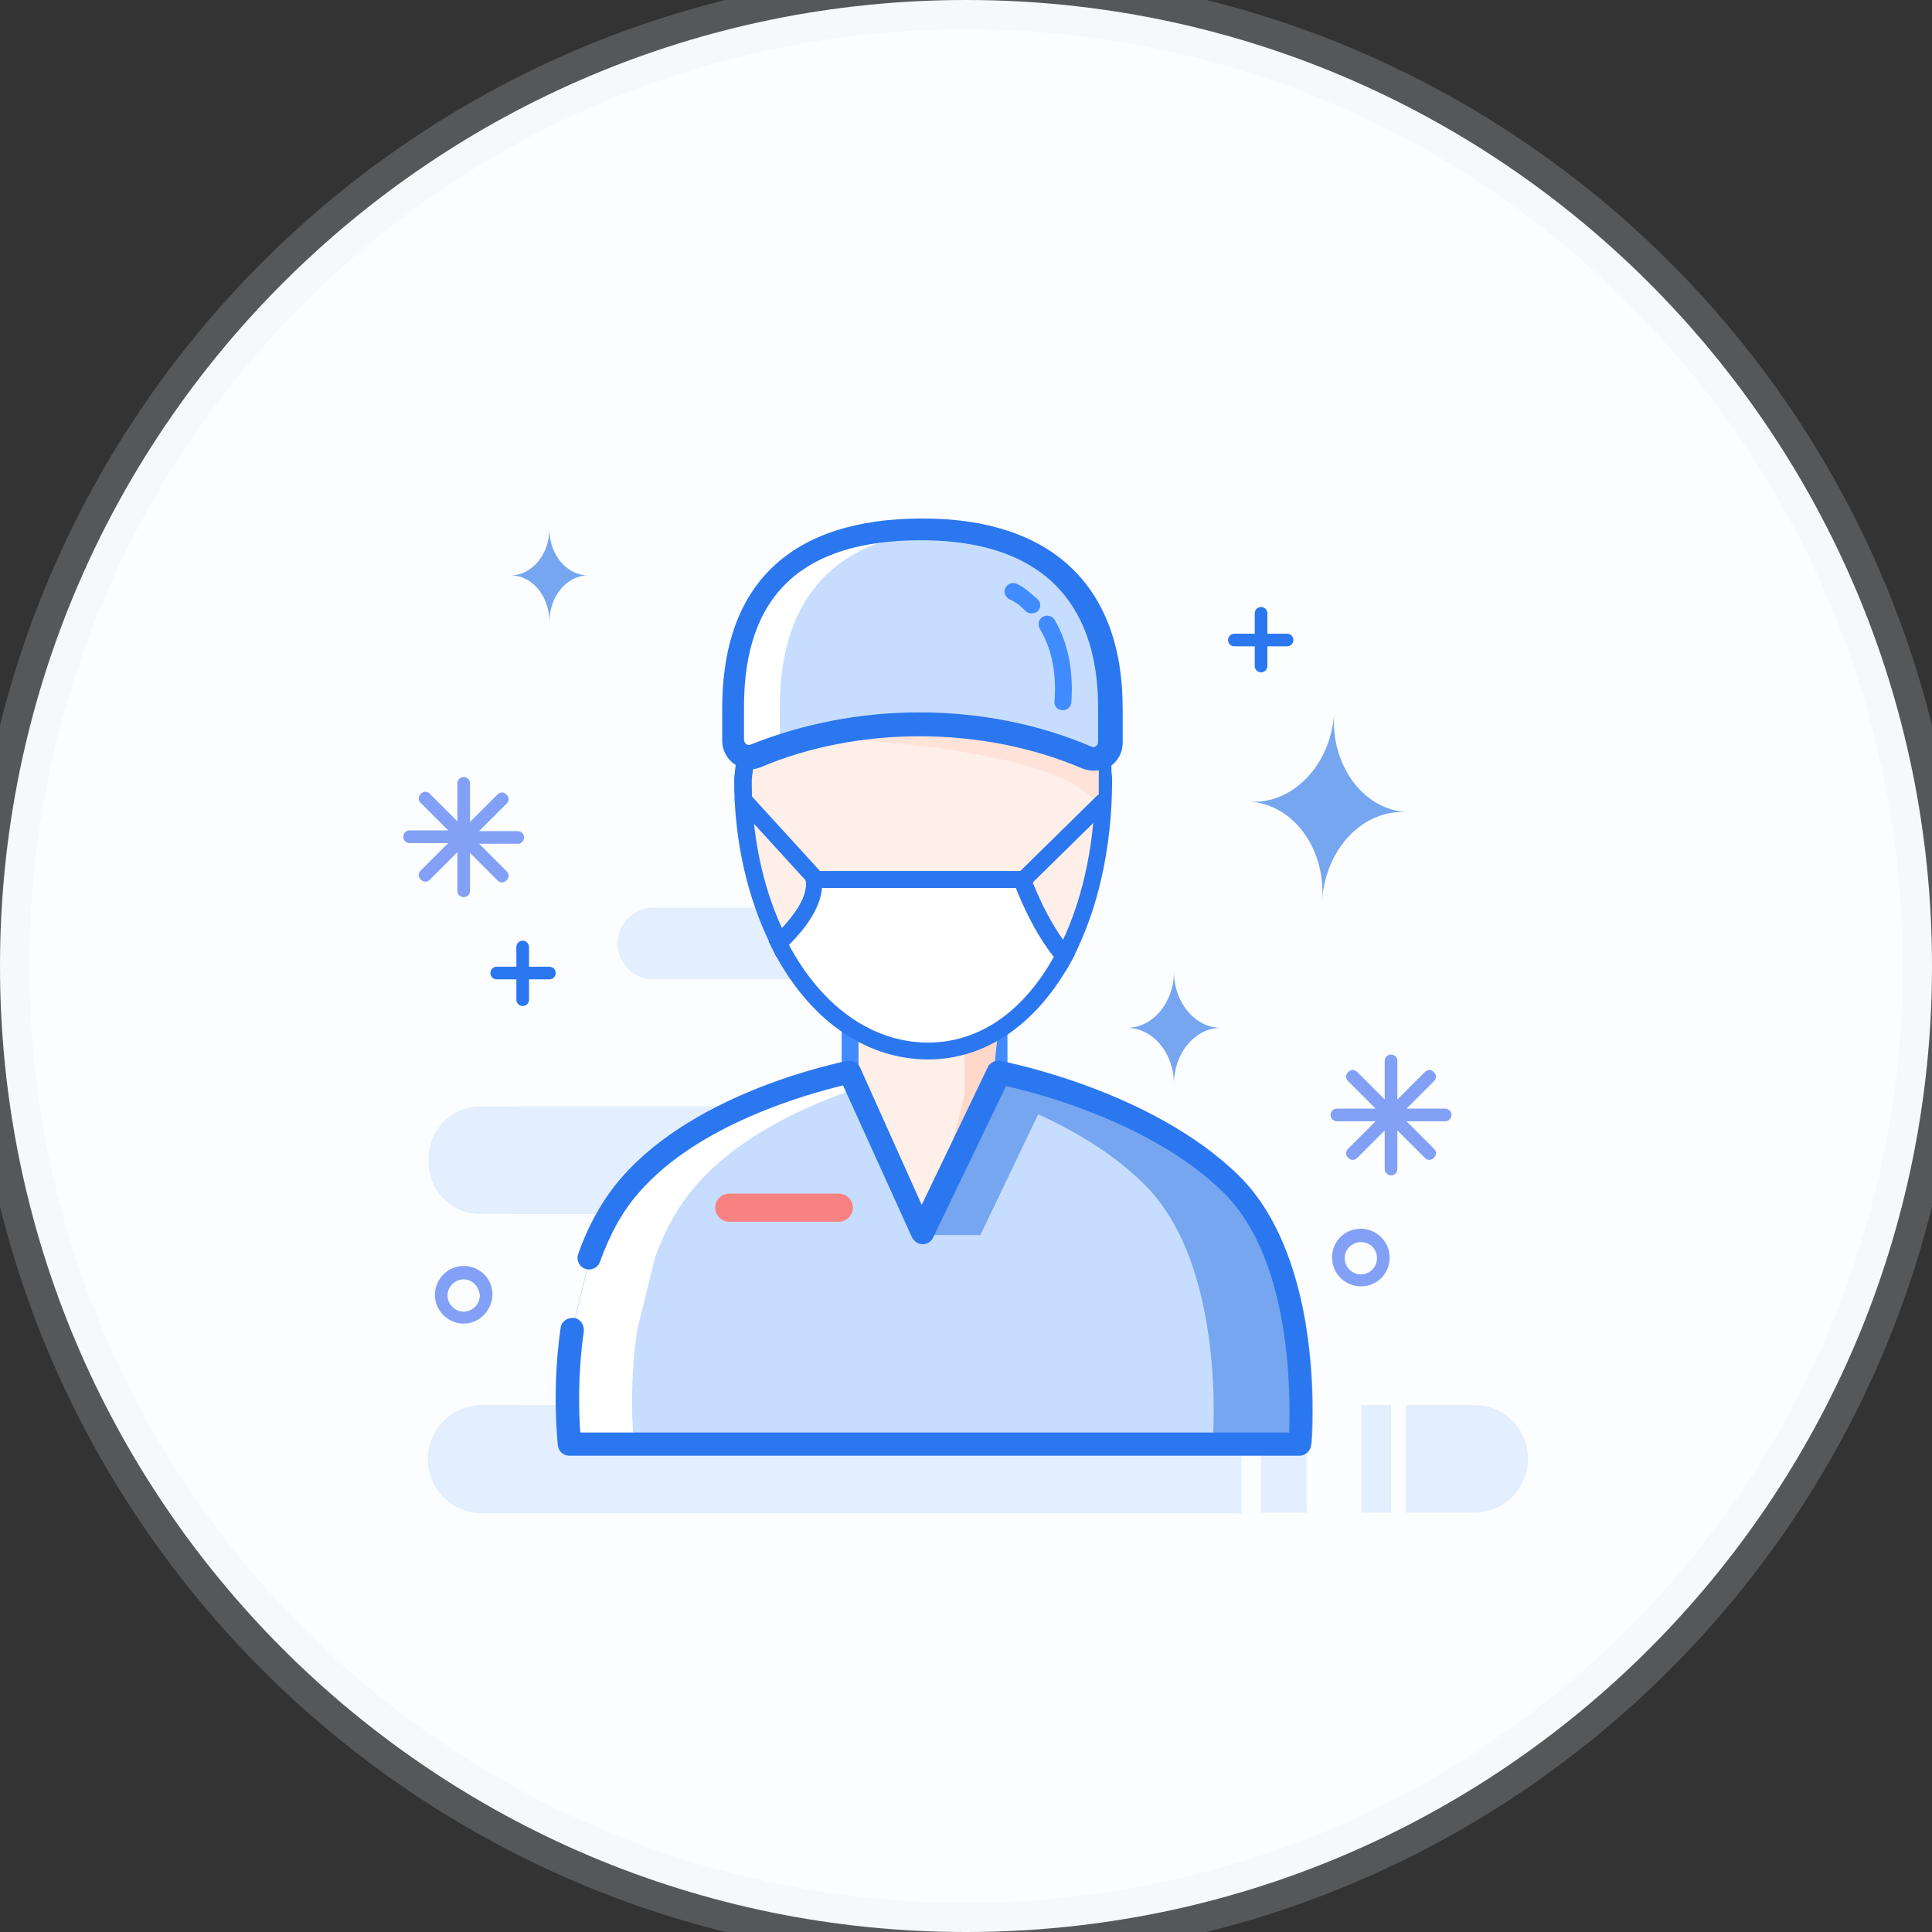 <svg width="66" height="66" viewBox="0 0 66 66" fill="none" xmlns="http://www.w3.org/2000/svg">
<rect x="0" y="0" width="66" height="66" fill="#333333" stroke="none"/>
<path d="M0 33C0 14.775 14.775 0 33 0V0C51.225 0 66 14.775 66 33V33C66 51.225 51.225 66 33 66V66C14.775 66 0 51.225 0 33V33Z" fill="white"/>
<path d="M0 33C0 14.775 14.775 0 33 0V0C51.225 0 66 14.775 66 33V33C66 51.225 51.225 66 33 66V66C14.775 66 0 51.225 0 33V33Z" fill="#4298FF" fill-opacity="0.02"/>
<path d="M34.608 41.472H16.416C15.432 41.472 14.64 40.68 14.64 39.696V39.576C14.64 38.592 15.432 37.8 16.416 37.8H34.608C35.592 37.8 36.384 38.592 36.384 39.576V39.696C36.384 40.68 35.592 41.472 34.608 41.472Z" fill="#E3EEFF"/>
<path d="M34.608 48H34.344C32.544 48 31.08 46.536 31.08 44.736C31.08 42.936 32.544 41.472 34.344 41.472H34.608V37.8H17.688V41.472H23.856C25.656 41.472 27.12 42.936 27.12 44.736C27.12 46.536 25.656 48 23.856 48H17.688V51.672H34.608V48Z" fill="#E3EEFF"/>
<path d="M35.64 32.232C35.64 31.56 35.112 31.032 34.44 31.008H22.32C21.648 31.008 21.096 31.56 21.096 32.232C21.096 32.904 21.648 33.456 22.32 33.456H27.264C28.464 33.456 29.448 34.44 29.448 35.64C29.448 36.84 28.464 37.824 27.264 37.824H23.136V40.272H34.44V37.824H34.272C33.072 37.824 32.088 36.84 32.088 35.64C32.088 34.44 33.072 33.456 34.272 33.456H34.464C35.112 33.432 35.64 32.904 35.64 32.232V32.232ZM42.408 48H16.464C15.456 48 14.616 48.816 14.616 49.848C14.616 50.856 15.432 51.696 16.464 51.696H42.408V48ZM43.08 48H44.64V51.672H43.08V48ZM46.512 48H47.52V51.672H46.512V48ZM50.352 48H48.024V51.672H50.352C51.36 51.672 52.2 50.856 52.2 49.824C52.2 48.816 51.384 48 50.352 48Z" fill="#E3EEFF"/>
<path d="M27.768 30.048H34.896C34.896 30.048 35.448 31.608 36.336 32.64C37.2 31.032 37.68 28.92 37.68 26.616C37.68 26.472 37.656 26.28 37.656 26.112C35.784 25.248 34.08 24.696 31.728 24.696C29.352 24.696 27.36 24.936 25.44 25.824C25.44 25.968 25.344 26.52 25.344 26.64C25.344 28.728 25.8 30.648 26.568 32.184C27.216 31.608 27.912 30.768 27.768 30.048V30.048Z" fill="#FFEFE9"/>
<path d="M36.408 33.168L36.12 32.832C35.376 31.968 34.872 30.792 34.704 30.336H28.08C28.032 30.96 27.6 31.656 26.784 32.424L26.52 32.688L26.352 32.328C25.536 30.696 25.08 28.728 25.08 26.64C25.08 26.544 25.104 26.4 25.128 26.16C25.152 26.016 25.176 25.872 25.176 25.824V25.656L25.344 25.584C27.072 24.768 28.992 24.432 31.752 24.432C34.176 24.432 35.904 25.008 37.8 25.872L37.968 25.944V26.304C37.968 26.4 37.992 26.52 37.992 26.616C37.992 28.944 37.512 31.08 36.624 32.784L36.408 33.168ZM27.432 29.76H35.112L35.184 29.952C35.184 29.976 35.616 31.152 36.312 32.112C37.032 30.576 37.416 28.68 37.416 26.616C37.416 26.544 37.416 26.448 37.392 26.352V26.328C35.64 25.536 34.008 25.008 31.752 25.008C29.16 25.008 27.36 25.32 25.752 26.04C25.752 26.112 25.728 26.184 25.728 26.256C25.704 26.4 25.68 26.616 25.68 26.664C25.68 28.512 26.04 30.24 26.712 31.704C27.312 31.056 27.6 30.504 27.528 30.072L27.432 29.76V29.76ZM18.768 33.456H16.968C16.848 33.456 16.752 33.36 16.752 33.24C16.752 33.12 16.848 33.024 16.968 33.024H18.768C18.888 33.024 18.984 33.12 18.984 33.24C18.984 33.36 18.888 33.456 18.768 33.456Z" fill="#2B77EF"/>
<path d="M17.856 34.368C17.736 34.368 17.64 34.272 17.64 34.152V32.352C17.64 32.232 17.736 32.136 17.856 32.136C17.976 32.136 18.072 32.232 18.072 32.352V34.152C18.072 34.272 17.976 34.368 17.856 34.368Z" fill="#2B77EF"/>
<path d="M31.896 22.08C31.008 22.08 30.264 21.408 30.168 20.496C30.096 19.536 30.792 18.696 31.752 18.624C32.712 18.552 33.552 19.248 33.624 20.208C33.672 20.664 33.528 21.12 33.216 21.48C32.928 21.84 32.496 22.056 32.04 22.08H31.896V22.08ZM31.896 19.056H31.776C31.056 19.128 30.528 19.752 30.6 20.472C30.672 21.192 31.296 21.72 32.016 21.648C32.352 21.624 32.664 21.456 32.904 21.192C33.12 20.928 33.24 20.592 33.192 20.256C33.144 19.56 32.568 19.056 31.896 19.056V19.056Z" fill="#82A0F6"/>
<path d="M47.52 40.152C47.4 40.152 47.304 40.056 47.304 39.936V38.616L46.368 39.552C46.272 39.648 46.152 39.648 46.056 39.552C45.96 39.456 45.96 39.336 46.056 39.24L46.992 38.304H45.672C45.552 38.304 45.456 38.208 45.456 38.088C45.456 37.968 45.552 37.872 45.672 37.872H46.992L46.056 36.936C45.96 36.84 45.96 36.72 46.056 36.624C46.152 36.528 46.272 36.528 46.368 36.624L47.304 37.56V36.24C47.304 36.12 47.4 36.024 47.52 36.024C47.64 36.024 47.736 36.12 47.736 36.24V37.56L48.672 36.624C48.768 36.528 48.888 36.528 48.984 36.624C49.08 36.72 49.08 36.84 48.984 36.936L48.048 37.872H49.368C49.488 37.872 49.584 37.968 49.584 38.088C49.584 38.208 49.488 38.304 49.368 38.304H48.048L48.984 39.24C49.08 39.336 49.08 39.456 48.984 39.552C48.888 39.648 48.768 39.648 48.672 39.552L47.736 38.616V39.936C47.736 40.056 47.64 40.152 47.52 40.152Z" fill="#82A0F6"/>
<path d="M15.84 30.648C15.72 30.648 15.624 30.552 15.624 30.432V29.112L14.688 30.048C14.592 30.144 14.472 30.144 14.376 30.048C14.28 29.952 14.28 29.832 14.376 29.736L15.312 28.8H13.992C13.872 28.8 13.776 28.704 13.776 28.584C13.776 28.464 13.872 28.368 13.992 28.368H15.312L14.376 27.432C14.28 27.336 14.28 27.216 14.376 27.12C14.472 27.024 14.592 27.024 14.688 27.12L15.624 28.056V26.76C15.624 26.64 15.72 26.544 15.84 26.544C15.96 26.544 16.056 26.64 16.056 26.76V28.08L16.992 27.144C17.088 27.048 17.208 27.048 17.304 27.144C17.4 27.24 17.4 27.36 17.304 27.456L16.368 28.392H17.688C17.808 28.392 17.904 28.488 17.904 28.608C17.904 28.728 17.808 28.824 17.688 28.824H16.368L17.304 29.76C17.4 29.856 17.4 29.976 17.304 30.072C17.208 30.168 17.088 30.168 16.992 30.072L16.056 29.136V30.456C16.056 30.552 15.96 30.648 15.84 30.648V30.648Z" fill="#82A0F6"/>
<path d="M43.968 22.08H42.168C42.048 22.08 41.952 21.984 41.952 21.864C41.952 21.744 42.048 21.648 42.168 21.648H43.968C44.088 21.648 44.184 21.744 44.184 21.864C44.184 21.984 44.088 22.08 43.968 22.08Z" fill="#2B77EF"/>
<path d="M43.08 22.968C42.96 22.968 42.864 22.872 42.864 22.752V20.952C42.864 20.832 42.96 20.736 43.08 20.736C43.2 20.736 43.296 20.832 43.296 20.952V22.752C43.296 22.872 43.2 22.968 43.08 22.968Z" fill="#2B77EF"/>
<path d="M18.768 18.072C18.768 18.936 18.168 19.656 17.448 19.656C18.168 19.656 18.768 20.352 18.768 21.24C18.768 20.376 19.368 19.656 20.088 19.656C19.368 19.656 18.768 18.96 18.768 18.072Z" fill="#76A6EF"/>
<path d="M15.84 45.216C15.312 45.216 14.856 44.784 14.856 44.232C14.856 43.704 15.288 43.248 15.84 43.248C16.392 43.248 16.824 43.68 16.824 44.232C16.8 44.784 16.368 45.216 15.84 45.216ZM15.84 43.704C15.552 43.704 15.288 43.944 15.288 44.256C15.288 44.544 15.528 44.808 15.84 44.808C16.128 44.808 16.392 44.568 16.392 44.256C16.368 43.944 16.128 43.704 15.84 43.704ZM46.488 43.944C45.96 43.944 45.504 43.512 45.504 42.96C45.504 42.408 45.936 41.976 46.488 41.976C47.016 41.976 47.472 42.408 47.472 42.96C47.472 43.512 47.04 43.944 46.488 43.944ZM46.488 42.432C46.2 42.432 45.936 42.672 45.936 42.984C45.936 43.272 46.176 43.536 46.488 43.536C46.776 43.536 47.04 43.296 47.04 42.984C47.04 42.672 46.8 42.432 46.488 42.432Z" fill="#82A0F6"/>
<path d="M45.576 24.384C45.456 26.136 46.56 27.648 48.048 27.744C46.56 27.648 45.288 28.992 45.168 30.744C45.288 28.992 44.184 27.48 42.696 27.384C44.16 27.48 45.456 26.136 45.576 24.384ZM40.104 33.192C40.104 34.248 39.384 35.112 38.496 35.112C39.384 35.112 40.104 35.976 40.104 37.032C40.104 35.976 40.824 35.112 41.712 35.112C40.824 35.112 40.104 34.248 40.104 33.192Z" fill="#76A6EF"/>
<path d="M29.04 31.44H34.128V43.704H29.04V31.44Z" fill="#FFEFE9"/>
<path d="M34.416 43.992H28.752V31.152H34.416V43.992V43.992ZM29.328 43.416H33.84V31.728H29.328V43.416Z" fill="#408CFF"/>
<path d="M33 35.88L34.032 35.376C34.056 35.376 34.08 35.376 34.08 35.4L33.912 36.912L32.256 40.44C32.232 40.464 32.184 40.464 32.184 40.416L32.952 37.416V35.904C32.976 35.88 32.976 35.88 33 35.88V35.88Z" fill="#FFD8C9"/>
<path d="M20.136 42.984C20.448 42.096 20.904 41.232 21.528 40.512C24.048 37.584 29.04 36.648 29.04 36.648L31.488 42.12L34.128 36.648C34.128 36.648 39.168 37.584 42.072 40.464C44.928 43.296 44.4 49.344 44.4 49.344H19.44C19.44 49.344 19.248 47.568 19.536 45.432" fill="#C7DDFF"/>
<path d="M42.48 40.464C39.576 37.584 34.536 36.648 34.536 36.648L34.128 37.512C35.736 38.112 37.68 39.048 39.096 40.464C41.952 43.296 41.424 49.344 41.424 49.344H44.808C44.808 49.32 45.336 43.296 42.48 40.464V40.464Z" fill="#76A6EF"/>
<path d="M33.48 42.216L35.856 37.248C34.704 36.888 33.888 36.72 33.888 36.72L31.416 42.192H33.48V42.216Z" fill="#76A6EF"/>
<path d="M21.768 45.432L22.368 42.984C22.68 42.096 23.136 41.232 23.76 40.512C25.248 38.784 27.624 37.728 29.304 37.176L29.064 36.648C29.064 36.648 24.072 37.584 21.552 40.512C20.928 41.232 20.472 42.096 20.16 42.984L19.56 45.432C19.248 47.568 19.464 49.344 19.464 49.344H21.672C21.648 49.32 21.456 47.544 21.768 45.432Z" fill="white"/>
<path d="M44.4 49.728H19.44C19.248 49.728 19.08 49.584 19.056 49.368C19.056 49.296 18.84 47.52 19.152 45.36C19.176 45.144 19.392 45 19.608 45.024C19.824 45.048 19.968 45.264 19.944 45.48C19.728 46.992 19.776 48.312 19.824 48.936H44.04C44.088 47.616 44.112 43.032 41.808 40.752C39.408 38.376 35.472 37.344 34.368 37.104L31.872 42.288C31.8 42.432 31.656 42.504 31.512 42.504C31.368 42.504 31.224 42.408 31.152 42.264L28.8 37.08C27.696 37.344 23.856 38.376 21.816 40.752C21.264 41.376 20.832 42.168 20.496 43.104C20.424 43.32 20.184 43.416 19.992 43.344C19.776 43.272 19.68 43.032 19.752 42.84C20.112 41.808 20.616 40.944 21.216 40.248C23.808 37.248 28.752 36.288 28.944 36.24C29.112 36.216 29.304 36.288 29.376 36.456L31.488 41.16L33.744 36.456C33.816 36.288 34.008 36.216 34.176 36.24C34.392 36.288 39.36 37.248 42.336 40.176C45.288 43.104 44.808 49.104 44.784 49.368C44.784 49.56 44.592 49.728 44.4 49.728V49.728ZM27.888 30.336C27.816 30.336 27.72 30.312 27.672 30.24L25.176 27.504C25.056 27.384 25.08 27.192 25.2 27.096C25.32 26.976 25.512 27 25.608 27.12L28.104 29.856C28.224 29.976 28.2 30.168 28.08 30.264C28.032 30.312 27.96 30.336 27.888 30.336Z" fill="#2B77EF"/>
<path d="M27.672 25.2C27.672 25.2 36.144 25.392 37.536 27.528V25.824C37.536 25.824 30.816 24.12 27.672 25.2Z" fill="#FFE3D9"/>
<path d="M31.416 24.744C33.504 24.744 35.472 25.152 37.152 25.896C37.512 26.064 37.944 25.776 37.944 25.392V24.192C37.944 20.664 36.096 18.096 31.512 18.096C26.76 18.096 25.08 20.664 25.08 24.192V25.32C25.08 25.728 25.488 25.992 25.848 25.824C27.48 25.128 29.4 24.744 31.416 24.744Z" fill="#C7DDFF"/>
<path d="M26.64 25.296V24.168C26.64 20.832 28.128 18.384 32.256 18.096C32.016 18.072 31.752 18.072 31.488 18.072C26.736 18.072 25.056 20.64 25.056 24.168V25.296C25.056 25.704 25.464 25.968 25.824 25.8C26.088 25.68 26.376 25.584 26.664 25.488C26.664 25.44 26.64 25.368 26.64 25.296ZM33 24.744C32.736 24.744 32.472 24.744 32.208 24.768C34.008 24.864 35.664 25.248 37.128 25.896C37.44 26.04 37.56 26.064 37.656 25.776C36.192 25.224 34.752 24.744 33 24.744Z" fill="white"/>
<path d="M37.368 26.328C37.248 26.328 37.104 26.304 36.984 26.256C35.304 25.536 33.384 25.152 31.416 25.152C29.52 25.152 27.624 25.512 25.992 26.208C25.704 26.328 25.368 26.304 25.104 26.112C24.84 25.944 24.672 25.632 24.672 25.32V24.192C24.672 19.944 27.024 17.712 31.512 17.712C35.928 17.712 38.352 20.016 38.352 24.192V25.392C38.352 25.704 38.184 26.016 37.92 26.184C37.728 26.28 37.56 26.328 37.368 26.328ZM31.416 24.336C33.48 24.336 35.52 24.744 37.296 25.512C37.368 25.536 37.416 25.512 37.44 25.488C37.464 25.464 37.512 25.44 37.512 25.344V24.144C37.512 21.552 36.456 18.456 31.464 18.456C27.408 18.456 25.416 20.328 25.416 24.144V25.272C25.416 25.344 25.464 25.392 25.488 25.416C25.512 25.44 25.584 25.464 25.632 25.44C27.432 24.72 29.4 24.336 31.416 24.336V24.336Z" fill="#2B77EF"/>
<path d="M36.312 24.264C36.312 24.264 36.288 24.264 36.312 24.264C36.12 24.264 36 24.12 36.024 23.952C36.096 22.992 35.928 22.152 35.52 21.48C35.448 21.336 35.472 21.168 35.616 21.072C35.76 21 35.928 21.024 36.024 21.168C36.48 21.936 36.672 22.896 36.6 23.976C36.6 24.144 36.456 24.264 36.312 24.264ZM35.232 20.952C35.16 20.952 35.088 20.928 35.04 20.88C34.944 20.784 34.872 20.712 34.776 20.64C34.608 20.52 34.488 20.472 34.488 20.472C34.344 20.4 34.272 20.232 34.344 20.088C34.416 19.944 34.584 19.872 34.728 19.944C34.752 19.944 34.896 20.016 35.112 20.184C35.232 20.28 35.328 20.376 35.448 20.472C35.568 20.592 35.568 20.76 35.448 20.88C35.4 20.928 35.328 20.952 35.232 20.952V20.952Z" fill="#408CFF"/>
<path d="M34.944 30.384C34.872 30.384 34.8 30.36 34.728 30.288C34.608 30.168 34.608 30 34.728 29.88L37.464 27.192C37.584 27.072 37.752 27.072 37.872 27.192C37.992 27.312 37.992 27.48 37.872 27.6L35.136 30.288C35.088 30.336 35.016 30.384 34.944 30.384Z" fill="#2B77EF"/>
<path d="M28.656 41.736H24.912C24.648 41.736 24.432 41.52 24.432 41.256C24.432 40.992 24.648 40.776 24.912 40.776H28.656C28.92 40.776 29.136 40.992 29.136 41.256C29.136 41.52 28.92 41.736 28.656 41.736V41.736Z" fill="#F68282"/>
<path d="M31.704 35.904C33.672 35.904 35.304 34.656 36.36 32.64C35.472 31.608 34.92 30.048 34.92 30.048H27.768C27.912 30.792 27.216 31.632 26.592 32.232C27.72 34.464 29.568 35.904 31.704 35.904Z" fill="white"/>
<path d="M31.704 36.192C29.544 36.192 27.576 34.8 26.352 32.352L26.256 32.16L26.424 32.016C27.216 31.272 27.6 30.576 27.528 30.096L27.456 29.76H35.136L35.208 29.952C35.208 29.976 35.76 31.488 36.6 32.472L36.72 32.616L36.624 32.784C35.448 34.968 33.696 36.192 31.704 36.192V36.192ZM26.952 32.28C28.08 34.392 29.808 35.616 31.704 35.616C33.432 35.616 34.944 34.584 36 32.688C35.328 31.848 34.872 30.768 34.704 30.336H28.08C28.032 30.912 27.672 31.56 26.952 32.28Z" fill="#2B77EF"/>
<path d="M33 65C15.327 65 1 50.673 1 33H-1C-1 51.778 14.222 67 33 67V65ZM65 33C65 50.673 50.673 65 33 65V67C51.778 67 67 51.778 67 33H65ZM33 1C50.673 1 65 15.327 65 33H67C67 14.222 51.778 -1 33 -1V1ZM33 -1C14.222 -1 -1 14.222 -1 33H1C1 15.327 15.327 1 33 1V-1Z" fill="#E5E7EB" fill-opacity="0.2"/>
</svg>
